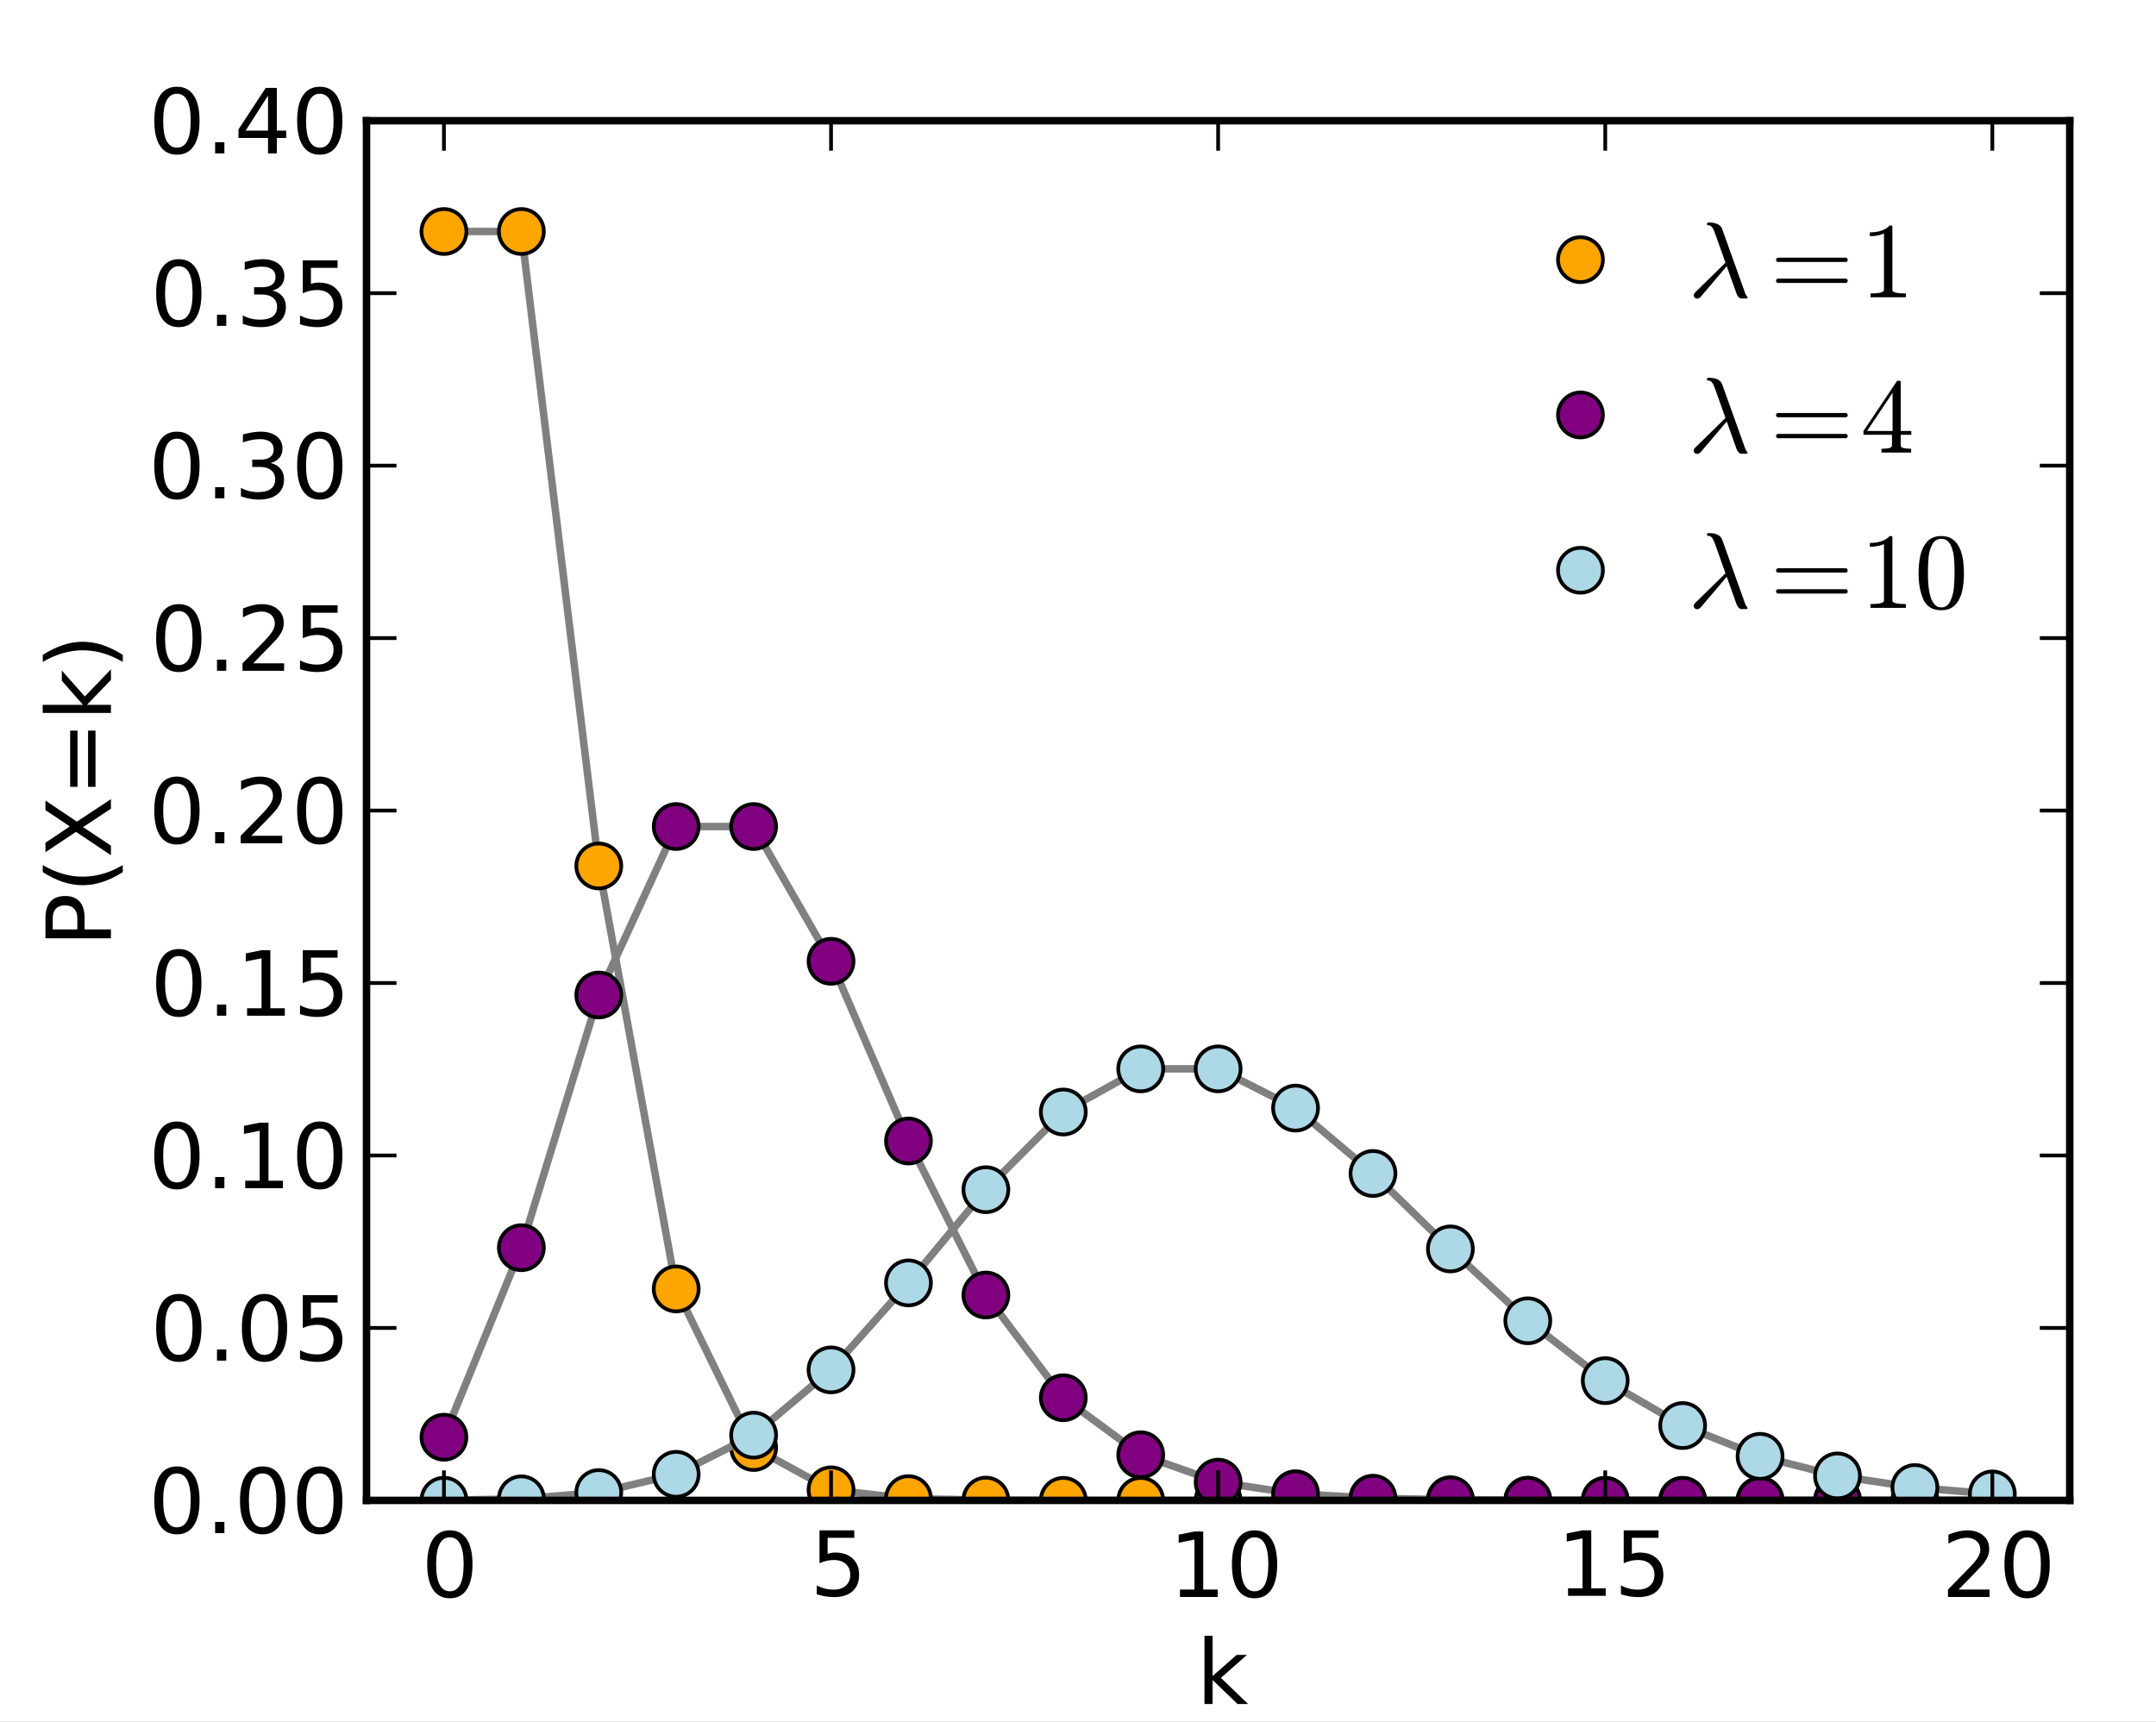 <!-- Created with Inkscape (http://www.inkscape.org/) -->
<svg xmlns:dc="http://purl.org/dc/elements/1.1/" xmlns:cc="http://creativecommons.org/ns#" xmlns:rdf="http://www.w3.org/1999/02/22-rdf-syntax-ns#" xmlns:svg="http://www.w3.org/2000/svg" xmlns="http://www.w3.org/2000/svg" xmlns:xlink="http://www.w3.org/1999/xlink" xmlns:inkscape="http://www.inkscape.org/namespaces/inkscape" version="1.1" width="288pt" height="230pt" viewBox="0 0 288 230" id="svg1">
  <rect x="0" y="0" width="288" height="230" fill="#333333" stroke="none"/>
  <defs id="defs588"></defs>
  <g id="figure1">
    <g id="patch1">
      <path d="m 0,230.4 288,0 L 288,0 0,0 0,230.4" id="path5" style="fill:#ffffff;stroke:#ffffff;stroke-width:1;stroke-linecap:square;stroke-linejoin:round"></path>
    </g>
    <g id="axes1">
      <g id="patch2">
        <path d="m 48.96,200.448 227.52,0 0,-184.32 -227.52,0 0,184.32" id="path9" style="fill:#ffffff"></path>
      </g>
      <g id="line2d1">
        <defs id="defs12">
          <clipPath id="p7d45bcb963c11562de4cbcc4e1a60e5c">
            <rect width="227.52" height="184.32" x="48.96" y="16.128" id="rect15"></rect>
          </clipPath>
        </defs>
        <path d="m 59.302,30.929 10.342,0 10.342,84.759 10.342,56.506 10.342,21.19 10.342,5.651 10.342,1.177 10.342,0.202 10.342,0.029 10.342,0.004 10.342,4.2e-4 10.342,5e-5 10.342,0 10.342,0 10.342,0 10.342,0 10.342,0 10.342,0 10.342,0 10.342,0 10.342,0" clip-path="url(#p7d45bcb963c11562de4cbcc4e1a60e5c)" id="path17" style="fill:none;stroke:#808080;stroke-width:1;stroke-linecap:square;stroke-linejoin:round"></path>
      </g>
      <g id="line2d2">
        <defs id="defs20">
          <path d="M 0,3 C 0.796,3 1.559,2.684 2.121,2.121 2.684,1.559 3,0.796 3,0 3,-0.796 2.684,-1.559 2.121,-2.121 1.559,-2.684 0.796,-3 0,-3 -0.796,-3 -1.559,-2.684 -2.121,-2.121 -2.684,-1.559 -3,-0.796 -3,0 -3,0.796 -2.684,1.559 -2.121,2.121 -1.559,2.684 -0.796,3 0,3 z" id="m87f81da4bcf58d853202912065521dc1"></path>
        </defs>
        <g clip-path="url(#p7d45bcb963c11562de4cbcc4e1a60e5c)" id="g23">
          <use id="use25" style="fill:#ffa500;stroke:#000000;stroke-width:0.5;stroke-linecap:butt;stroke-linejoin:round" x="59.302" y="30.929" width="1" height="1" xlink:href="#m87f81da4bcf58d853202912065521dc1"></use>
          <use id="use27" style="fill:#ffa500;stroke:#000000;stroke-width:0.5;stroke-linecap:butt;stroke-linejoin:round" x="69.644" y="30.929" width="1" height="1" xlink:href="#m87f81da4bcf58d853202912065521dc1"></use>
          <use id="use29" style="fill:#ffa500;stroke:#000000;stroke-width:0.5;stroke-linecap:butt;stroke-linejoin:round" x="79.985" y="115.689" width="1" height="1" xlink:href="#m87f81da4bcf58d853202912065521dc1"></use>
          <use id="use31" style="fill:#ffa500;stroke:#000000;stroke-width:0.5;stroke-linecap:butt;stroke-linejoin:round" x="90.327" y="172.195" width="1" height="1" xlink:href="#m87f81da4bcf58d853202912065521dc1"></use>
          <use id="use33" style="fill:#ffa500;stroke:#000000;stroke-width:0.5;stroke-linecap:butt;stroke-linejoin:round" x="100.669" y="193.385" width="1" height="1" xlink:href="#m87f81da4bcf58d853202912065521dc1"></use>
          <use id="use35" style="fill:#ffa500;stroke:#000000;stroke-width:0.5;stroke-linecap:butt;stroke-linejoin:round" x="111.011" y="199.035" width="1" height="1" xlink:href="#m87f81da4bcf58d853202912065521dc1"></use>
          <use id="use37" style="fill:#ffa500;stroke:#000000;stroke-width:0.5;stroke-linecap:butt;stroke-linejoin:round" x="121.353" y="200.213" width="1" height="1" xlink:href="#m87f81da4bcf58d853202912065521dc1"></use>
          <use id="use39" style="fill:#ffa500;stroke:#000000;stroke-width:0.5;stroke-linecap:butt;stroke-linejoin:round" x="131.695" y="200.414" width="1" height="1" xlink:href="#m87f81da4bcf58d853202912065521dc1"></use>
          <use id="use41" style="fill:#ffa500;stroke:#000000;stroke-width:0.5;stroke-linecap:butt;stroke-linejoin:round" x="142.036" y="200.444" width="1" height="1" xlink:href="#m87f81da4bcf58d853202912065521dc1"></use>
          <use id="use43" style="fill:#ffa500;stroke:#000000;stroke-width:0.5;stroke-linecap:butt;stroke-linejoin:round" x="152.378" y="200.448" width="1" height="1" xlink:href="#m87f81da4bcf58d853202912065521dc1"></use>
          <use id="use45" style="fill:#ffa500;stroke:#000000;stroke-width:0.5;stroke-linecap:butt;stroke-linejoin:round" x="162.72" y="200.448" width="1" height="1" xlink:href="#m87f81da4bcf58d853202912065521dc1"></use>
          <use id="use47" style="fill:#ffa500;stroke:#000000;stroke-width:0.5;stroke-linecap:butt;stroke-linejoin:round" x="173.062" y="200.448" width="1" height="1" xlink:href="#m87f81da4bcf58d853202912065521dc1"></use>
          <use id="use49" style="fill:#ffa500;stroke:#000000;stroke-width:0.5;stroke-linecap:butt;stroke-linejoin:round" x="183.404" y="200.448" width="1" height="1" xlink:href="#m87f81da4bcf58d853202912065521dc1"></use>
          <use id="use51" style="fill:#ffa500;stroke:#000000;stroke-width:0.5;stroke-linecap:butt;stroke-linejoin:round" x="193.745" y="200.448" width="1" height="1" xlink:href="#m87f81da4bcf58d853202912065521dc1"></use>
          <use id="use53" style="fill:#ffa500;stroke:#000000;stroke-width:0.5;stroke-linecap:butt;stroke-linejoin:round" x="204.087" y="200.448" width="1" height="1" xlink:href="#m87f81da4bcf58d853202912065521dc1"></use>
          <use id="use55" style="fill:#ffa500;stroke:#000000;stroke-width:0.5;stroke-linecap:butt;stroke-linejoin:round" x="214.429" y="200.448" width="1" height="1" xlink:href="#m87f81da4bcf58d853202912065521dc1"></use>
          <use id="use57" style="fill:#ffa500;stroke:#000000;stroke-width:0.5;stroke-linecap:butt;stroke-linejoin:round" x="224.771" y="200.448" width="1" height="1" xlink:href="#m87f81da4bcf58d853202912065521dc1"></use>
          <use id="use59" style="fill:#ffa500;stroke:#000000;stroke-width:0.5;stroke-linecap:butt;stroke-linejoin:round" x="235.113" y="200.448" width="1" height="1" xlink:href="#m87f81da4bcf58d853202912065521dc1"></use>
          <use id="use61" style="fill:#ffa500;stroke:#000000;stroke-width:0.5;stroke-linecap:butt;stroke-linejoin:round" x="245.455" y="200.448" width="1" height="1" xlink:href="#m87f81da4bcf58d853202912065521dc1"></use>
          <use id="use63" style="fill:#ffa500;stroke:#000000;stroke-width:0.5;stroke-linecap:butt;stroke-linejoin:round" x="255.796" y="200.448" width="1" height="1" xlink:href="#m87f81da4bcf58d853202912065521dc1"></use>
          <use id="use65" style="fill:#ffa500;stroke:#000000;stroke-width:0.5;stroke-linecap:butt;stroke-linejoin:round" x="266.138" y="200.448" width="1" height="1" xlink:href="#m87f81da4bcf58d853202912065521dc1"></use>
        </g>
      </g>
      <g id="line2d3">
        <path d="m 59.302,192.008 10.342,-25.32 10.342,-33.759 10.342,-22.506 10.342,0 10.342,18.005 10.342,24.007 10.342,20.577 10.342,13.718 10.342,7.621 10.342,3.658 10.342,1.552 10.342,0.591 10.342,0.205 10.342,0.065 10.342,0.019 10.342,0.005 10.342,0.001 10.342,3.2e-4 10.342,7e-5 10.342,2e-5" clip-path="url(#p7d45bcb963c11562de4cbcc4e1a60e5c)" id="path68" style="fill:none;stroke:#808080;stroke-width:1;stroke-linecap:square;stroke-linejoin:round"></path>
      </g>
      <g id="line2d4">
        <g clip-path="url(#p7d45bcb963c11562de4cbcc4e1a60e5c)" id="g71">
          <use id="use73" style="fill:#800080;stroke:#000000;stroke-width:0.5;stroke-linecap:butt;stroke-linejoin:round" x="59.302" y="192.008" width="1" height="1" xlink:href="#m87f81da4bcf58d853202912065521dc1"></use>
          <use id="use75" style="fill:#800080;stroke:#000000;stroke-width:0.5;stroke-linecap:butt;stroke-linejoin:round" x="69.644" y="166.689" width="1" height="1" xlink:href="#m87f81da4bcf58d853202912065521dc1"></use>
          <use id="use77" style="fill:#800080;stroke:#000000;stroke-width:0.5;stroke-linecap:butt;stroke-linejoin:round" x="79.985" y="132.929" width="1" height="1" xlink:href="#m87f81da4bcf58d853202912065521dc1"></use>
          <use id="use79" style="fill:#800080;stroke:#000000;stroke-width:0.5;stroke-linecap:butt;stroke-linejoin:round" x="90.327" y="110.423" width="1" height="1" xlink:href="#m87f81da4bcf58d853202912065521dc1"></use>
          <use id="use81" style="fill:#800080;stroke:#000000;stroke-width:0.5;stroke-linecap:butt;stroke-linejoin:round" x="100.669" y="110.423" width="1" height="1" xlink:href="#m87f81da4bcf58d853202912065521dc1"></use>
          <use id="use83" style="fill:#800080;stroke:#000000;stroke-width:0.5;stroke-linecap:butt;stroke-linejoin:round" x="111.011" y="128.428" width="1" height="1" xlink:href="#m87f81da4bcf58d853202912065521dc1"></use>
          <use id="use85" style="fill:#800080;stroke:#000000;stroke-width:0.5;stroke-linecap:butt;stroke-linejoin:round" x="121.353" y="152.435" width="1" height="1" xlink:href="#m87f81da4bcf58d853202912065521dc1"></use>
          <use id="use87" style="fill:#800080;stroke:#000000;stroke-width:0.5;stroke-linecap:butt;stroke-linejoin:round" x="131.695" y="173.012" width="1" height="1" xlink:href="#m87f81da4bcf58d853202912065521dc1"></use>
          <use id="use89" style="fill:#800080;stroke:#000000;stroke-width:0.5;stroke-linecap:butt;stroke-linejoin:round" x="142.036" y="186.73" width="1" height="1" xlink:href="#m87f81da4bcf58d853202912065521dc1"></use>
          <use id="use91" style="fill:#800080;stroke:#000000;stroke-width:0.5;stroke-linecap:butt;stroke-linejoin:round" x="152.378" y="194.351" width="1" height="1" xlink:href="#m87f81da4bcf58d853202912065521dc1"></use>
          <use id="use93" style="fill:#800080;stroke:#000000;stroke-width:0.5;stroke-linecap:butt;stroke-linejoin:round" x="162.72" y="198.009" width="1" height="1" xlink:href="#m87f81da4bcf58d853202912065521dc1"></use>
          <use id="use95" style="fill:#800080;stroke:#000000;stroke-width:0.5;stroke-linecap:butt;stroke-linejoin:round" x="173.062" y="199.561" width="1" height="1" xlink:href="#m87f81da4bcf58d853202912065521dc1"></use>
          <use id="use97" style="fill:#800080;stroke:#000000;stroke-width:0.5;stroke-linecap:butt;stroke-linejoin:round" x="183.404" y="200.152" width="1" height="1" xlink:href="#m87f81da4bcf58d853202912065521dc1"></use>
          <use id="use99" style="fill:#800080;stroke:#000000;stroke-width:0.5;stroke-linecap:butt;stroke-linejoin:round" x="193.745" y="200.357" width="1" height="1" xlink:href="#m87f81da4bcf58d853202912065521dc1"></use>
          <use id="use101" style="fill:#800080;stroke:#000000;stroke-width:0.5;stroke-linecap:butt;stroke-linejoin:round" x="204.087" y="200.422" width="1" height="1" xlink:href="#m87f81da4bcf58d853202912065521dc1"></use>
          <use id="use103" style="fill:#800080;stroke:#000000;stroke-width:0.5;stroke-linecap:butt;stroke-linejoin:round" x="214.429" y="200.441" width="1" height="1" xlink:href="#m87f81da4bcf58d853202912065521dc1"></use>
          <use id="use105" style="fill:#800080;stroke:#000000;stroke-width:0.5;stroke-linecap:butt;stroke-linejoin:round" x="224.771" y="200.446" width="1" height="1" xlink:href="#m87f81da4bcf58d853202912065521dc1"></use>
          <use id="use107" style="fill:#800080;stroke:#000000;stroke-width:0.5;stroke-linecap:butt;stroke-linejoin:round" x="235.113" y="200.448" width="1" height="1" xlink:href="#m87f81da4bcf58d853202912065521dc1"></use>
          <use id="use109" style="fill:#800080;stroke:#000000;stroke-width:0.5;stroke-linecap:butt;stroke-linejoin:round" x="245.455" y="200.448" width="1" height="1" xlink:href="#m87f81da4bcf58d853202912065521dc1"></use>
          <use id="use111" style="fill:#800080;stroke:#000000;stroke-width:0.5;stroke-linecap:butt;stroke-linejoin:round" x="255.796" y="200.448" width="1" height="1" xlink:href="#m87f81da4bcf58d853202912065521dc1"></use>
          <use id="use113" style="fill:#800080;stroke:#000000;stroke-width:0.5;stroke-linecap:butt;stroke-linejoin:round" x="266.138" y="200.448" width="1" height="1" xlink:href="#m87f81da4bcf58d853202912065521dc1"></use>
        </g>
      </g>
      <g id="line2d5">
        <path d="m 59.302,200.427 10.342,-0.188 10.342,-0.837 10.342,-2.441 10.342,-5.23 10.342,-8.717 10.342,-11.622 10.342,-12.453 10.342,-10.377 10.342,-5.765 10.342,0 10.342,5.241 10.342,8.735 10.342,10.079 10.342,9.599 10.342,7.999 10.342,5.999 10.342,4.117 10.342,2.614 10.342,1.548 10.342,0.86" clip-path="url(#p7d45bcb963c11562de4cbcc4e1a60e5c)" id="path116" style="fill:none;stroke:#808080;stroke-width:1;stroke-linecap:square;stroke-linejoin:round"></path>
      </g>
      <g id="line2d6">
        <g clip-path="url(#p7d45bcb963c11562de4cbcc4e1a60e5c)" id="g119">
          <use id="use121" style="fill:#add8e6;stroke:#000000;stroke-width:0.5;stroke-linecap:butt;stroke-linejoin:round" x="59.302" y="200.427" width="1" height="1" xlink:href="#m87f81da4bcf58d853202912065521dc1"></use>
          <use id="use123" style="fill:#add8e6;stroke:#000000;stroke-width:0.5;stroke-linecap:butt;stroke-linejoin:round" x="69.644" y="200.239" width="1" height="1" xlink:href="#m87f81da4bcf58d853202912065521dc1"></use>
          <use id="use125" style="fill:#add8e6;stroke:#000000;stroke-width:0.5;stroke-linecap:butt;stroke-linejoin:round" x="79.985" y="199.402" width="1" height="1" xlink:href="#m87f81da4bcf58d853202912065521dc1"></use>
          <use id="use127" style="fill:#add8e6;stroke:#000000;stroke-width:0.5;stroke-linecap:butt;stroke-linejoin:round" x="90.327" y="196.961" width="1" height="1" xlink:href="#m87f81da4bcf58d853202912065521dc1"></use>
          <use id="use129" style="fill:#add8e6;stroke:#000000;stroke-width:0.5;stroke-linecap:butt;stroke-linejoin:round" x="100.669" y="191.731" width="1" height="1" xlink:href="#m87f81da4bcf58d853202912065521dc1"></use>
          <use id="use131" style="fill:#add8e6;stroke:#000000;stroke-width:0.5;stroke-linecap:butt;stroke-linejoin:round" x="111.011" y="183.014" width="1" height="1" xlink:href="#m87f81da4bcf58d853202912065521dc1"></use>
          <use id="use133" style="fill:#add8e6;stroke:#000000;stroke-width:0.5;stroke-linecap:butt;stroke-linejoin:round" x="121.353" y="171.392" width="1" height="1" xlink:href="#m87f81da4bcf58d853202912065521dc1"></use>
          <use id="use135" style="fill:#add8e6;stroke:#000000;stroke-width:0.5;stroke-linecap:butt;stroke-linejoin:round" x="131.695" y="158.94" width="1" height="1" xlink:href="#m87f81da4bcf58d853202912065521dc1"></use>
          <use id="use137" style="fill:#add8e6;stroke:#000000;stroke-width:0.5;stroke-linecap:butt;stroke-linejoin:round" x="142.036" y="148.562" width="1" height="1" xlink:href="#m87f81da4bcf58d853202912065521dc1"></use>
          <use id="use139" style="fill:#add8e6;stroke:#000000;stroke-width:0.5;stroke-linecap:butt;stroke-linejoin:round" x="152.378" y="142.797" width="1" height="1" xlink:href="#m87f81da4bcf58d853202912065521dc1"></use>
          <use id="use141" style="fill:#add8e6;stroke:#000000;stroke-width:0.5;stroke-linecap:butt;stroke-linejoin:round" x="162.72" y="142.797" width="1" height="1" xlink:href="#m87f81da4bcf58d853202912065521dc1"></use>
          <use id="use143" style="fill:#add8e6;stroke:#000000;stroke-width:0.5;stroke-linecap:butt;stroke-linejoin:round" x="173.062" y="148.038" width="1" height="1" xlink:href="#m87f81da4bcf58d853202912065521dc1"></use>
          <use id="use145" style="fill:#add8e6;stroke:#000000;stroke-width:0.5;stroke-linecap:butt;stroke-linejoin:round" x="183.404" y="156.773" width="1" height="1" xlink:href="#m87f81da4bcf58d853202912065521dc1"></use>
          <use id="use147" style="fill:#add8e6;stroke:#000000;stroke-width:0.5;stroke-linecap:butt;stroke-linejoin:round" x="193.745" y="166.852" width="1" height="1" xlink:href="#m87f81da4bcf58d853202912065521dc1"></use>
          <use id="use149" style="fill:#add8e6;stroke:#000000;stroke-width:0.5;stroke-linecap:butt;stroke-linejoin:round" x="204.087" y="176.451" width="1" height="1" xlink:href="#m87f81da4bcf58d853202912065521dc1"></use>
          <use id="use151" style="fill:#add8e6;stroke:#000000;stroke-width:0.5;stroke-linecap:butt;stroke-linejoin:round" x="214.429" y="184.45" width="1" height="1" xlink:href="#m87f81da4bcf58d853202912065521dc1"></use>
          <use id="use153" style="fill:#add8e6;stroke:#000000;stroke-width:0.5;stroke-linecap:butt;stroke-linejoin:round" x="224.771" y="190.449" width="1" height="1" xlink:href="#m87f81da4bcf58d853202912065521dc1"></use>
          <use id="use155" style="fill:#add8e6;stroke:#000000;stroke-width:0.5;stroke-linecap:butt;stroke-linejoin:round" x="235.113" y="194.566" width="1" height="1" xlink:href="#m87f81da4bcf58d853202912065521dc1"></use>
          <use id="use157" style="fill:#add8e6;stroke:#000000;stroke-width:0.5;stroke-linecap:butt;stroke-linejoin:round" x="245.455" y="197.18" width="1" height="1" xlink:href="#m87f81da4bcf58d853202912065521dc1"></use>
          <use id="use159" style="fill:#add8e6;stroke:#000000;stroke-width:0.5;stroke-linecap:butt;stroke-linejoin:round" x="255.796" y="198.728" width="1" height="1" xlink:href="#m87f81da4bcf58d853202912065521dc1"></use>
          <use id="use161" style="fill:#add8e6;stroke:#000000;stroke-width:0.5;stroke-linecap:butt;stroke-linejoin:round" x="266.138" y="199.588" width="1" height="1" xlink:href="#m87f81da4bcf58d853202912065521dc1"></use>
        </g>
      </g>
      <g id="matplotlib.axis1">
        <g id="xtick1">
          <g id="line2d7">
            <defs id="defs166">
              <path d="M 0,0 0,-4" id="m30e32995789d870ad79a2e54c91cf9c6"></path>
            </defs>
            <g id="g169">
              <use id="use171" style="fill:none;stroke:#000000;stroke-width:0.5;stroke-linecap:butt;stroke-linejoin:round" x="59.302" y="200.448" width="1" height="1" xlink:href="#m30e32995789d870ad79a2e54c91cf9c6"></use>
            </g>
          </g>
          <g id="line2d8">
            <defs id="defs174">
              <path d="M 0,0 0,4" id="m9281cae24120827b11d5ea8a7ad3e96b"></path>
            </defs>
            <g id="g177">
              <use id="use179" style="fill:none;stroke:#000000;stroke-width:0.5;stroke-linecap:butt;stroke-linejoin:round" x="59.302" y="16.128" width="1" height="1" xlink:href="#m9281cae24120827b11d5ea8a7ad3e96b"></use>
            </g>
          </g>
          <g id="text1">
            <defs id="defs182">
              <path d="m 31.781,-66.406 q -7.609,0 -11.453,7.5 Q 16.5,-51.422 16.5,-36.375 q 0,14.984 3.828,22.484 3.844,7.5 11.453,7.5 7.672,0 11.5,-7.5 3.844,-7.5 3.844,-22.484 0,-15.047 -3.844,-22.531 -3.828,-7.5 -11.5,-7.5 m 0,-7.812 q 12.266,0 18.734,9.703 6.469,9.688 6.469,28.141 0,18.406 -6.469,28.109 -6.469,9.688 -18.734,9.688 -12.25,0 -18.719,-9.688 Q 6.594,-17.969 6.594,-36.375 q 0,-18.453 6.469,-28.141 6.469,-9.703 18.719,-9.703" id="c_7a2040fe3b94fcd41d0a72c84e93b115"></path>
            </defs>
            <g transform="matrix(0.12,0,0,0.12,56.278,213.354)" id="g185" style="fill:#000000">
              <use id="use187" x="0" y="0" width="1" height="1" xlink:href="#c_7a2040fe3b94fcd41d0a72c84e93b115"></use>
            </g>
          </g>
        </g>
        <g id="xtick2">
          <g id="line2d9">
            <g id="g191">
              <use id="use193" style="fill:none;stroke:#000000;stroke-width:0.5;stroke-linecap:butt;stroke-linejoin:round" x="111.011" y="200.448" width="1" height="1" xlink:href="#m30e32995789d870ad79a2e54c91cf9c6"></use>
            </g>
          </g>
          <g id="line2d10">
            <g id="g196">
              <use id="use198" style="fill:none;stroke:#000000;stroke-width:0.5;stroke-linecap:butt;stroke-linejoin:round" x="111.011" y="16.128" width="1" height="1" xlink:href="#m9281cae24120827b11d5ea8a7ad3e96b"></use>
            </g>
          </g>
          <g id="text2">
            <defs id="defs201">
              <path d="m 10.797,-72.906 38.719,0 0,8.312 -29.688,0 0,17.859 q 2.141,-0.734 4.281,-1.094 2.156,-0.359 4.312,-0.359 12.203,0 19.328,6.688 7.141,6.688 7.141,18.109 0,11.766 -7.328,18.297 -7.328,6.516 -20.656,6.516 -4.594,0 -9.359,-0.781 -4.75,-0.781 -9.828,-2.344 l 0,-9.922 q 4.391,2.391 9.078,3.562 4.688,1.172 9.906,1.172 8.453,0 13.375,-4.438 4.938,-4.438 4.938,-12.062 0,-7.609 -4.938,-12.047 -4.922,-4.453 -13.375,-4.453 -3.953,0 -7.891,0.875 -3.922,0.875 -8.016,2.734 z" id="c_1260a2df50f305f3db244e29828f968e"></path>
            </defs>
            <g transform="matrix(0.12,0,0,0.12,108.175,213.198)" id="g204" style="fill:#000000">
              <use id="use206" x="0" y="0" width="1" height="1" xlink:href="#c_1260a2df50f305f3db244e29828f968e"></use>
            </g>
          </g>
        </g>
        <g id="xtick3">
          <g id="line2d11">
            <g id="g210">
              <use id="use212" style="fill:none;stroke:#000000;stroke-width:0.5;stroke-linecap:butt;stroke-linejoin:round" x="162.72" y="200.448" width="1" height="1" xlink:href="#m30e32995789d870ad79a2e54c91cf9c6"></use>
            </g>
          </g>
          <g id="line2d12">
            <g id="g215">
              <use id="use217" style="fill:none;stroke:#000000;stroke-width:0.5;stroke-linecap:butt;stroke-linejoin:round" x="162.72" y="16.128" width="1" height="1" xlink:href="#m9281cae24120827b11d5ea8a7ad3e96b"></use>
            </g>
          </g>
          <g id="text3">
            <defs id="defs220">
              <path d="m 12.406,-8.297 16.109,0 0,-55.625 -17.531,3.516 0,-8.984 17.438,-3.516 9.859,0 0,64.609 16.109,0 0,8.297 -41.984,0 z" id="c_42baa63129a918535c52adb20d687ea7"></path>
            </defs>
            <g transform="matrix(0.12,0,0,0.12,156.134,213.354)" id="g223" style="fill:#000000">
              <use id="use225" x="0" y="0" width="1" height="1" xlink:href="#c_42baa63129a918535c52adb20d687ea7"></use>
              <use id="use227" x="63.623" y="0" width="1" height="1" xlink:href="#c_7a2040fe3b94fcd41d0a72c84e93b115"></use>
            </g>
          </g>
        </g>
        <g id="xtick4">
          <g id="line2d13">
            <g id="g231">
              <use id="use233" style="fill:none;stroke:#000000;stroke-width:0.5;stroke-linecap:butt;stroke-linejoin:round" x="214.429" y="200.448" width="1" height="1" xlink:href="#m30e32995789d870ad79a2e54c91cf9c6"></use>
            </g>
          </g>
          <g id="line2d14">
            <g id="g236">
              <use id="use238" style="fill:none;stroke:#000000;stroke-width:0.5;stroke-linecap:butt;stroke-linejoin:round" x="214.429" y="16.128" width="1" height="1" xlink:href="#m9281cae24120827b11d5ea8a7ad3e96b"></use>
            </g>
          </g>
          <g id="text4">
            <g transform="matrix(0.12,0,0,0.12,207.968,213.198)" id="g241" style="fill:#000000">
              <use id="use243" x="0" y="0" width="1" height="1" xlink:href="#c_42baa63129a918535c52adb20d687ea7"></use>
              <use id="use245" x="63.623" y="0" width="1" height="1" xlink:href="#c_1260a2df50f305f3db244e29828f968e"></use>
            </g>
          </g>
        </g>
        <g id="xtick5">
          <g id="line2d15">
            <g id="g249">
              <use id="use251" style="fill:none;stroke:#000000;stroke-width:0.5;stroke-linecap:butt;stroke-linejoin:round" x="266.138" y="200.448" width="1" height="1" xlink:href="#m30e32995789d870ad79a2e54c91cf9c6"></use>
            </g>
          </g>
          <g id="line2d16">
            <g id="g254">
              <use id="use256" style="fill:none;stroke:#000000;stroke-width:0.5;stroke-linecap:butt;stroke-linejoin:round" x="266.138" y="16.128" width="1" height="1" xlink:href="#m9281cae24120827b11d5ea8a7ad3e96b"></use>
            </g>
          </g>
          <g id="text5">
            <defs id="defs259">
              <path d="m 19.188,-8.297 34.422,0 0,8.297 -46.281,0 0,-8.297 q 5.609,-5.812 15.297,-15.594 9.703,-9.797 12.188,-12.641 4.734,-5.312 6.609,-9 1.891,-3.688 1.891,-7.25 0,-5.812 -4.078,-9.469 -4.078,-3.672 -10.625,-3.672 -4.641,0 -9.797,1.609 -5.141,1.609 -11,4.891 l 0,-9.969 Q 13.766,-71.781 18.938,-73 q 5.188,-1.219 9.484,-1.219 11.328,0 18.062,5.672 6.734,5.656 6.734,15.125 0,4.5 -1.688,8.531 -1.672,4.016 -6.125,9.484 -1.219,1.422 -7.766,8.188 -6.531,6.766 -18.453,18.922" id="c_ed3f3ed3ebfbd18bcb9c012009a68ad1"></path>
            </defs>
            <g transform="matrix(0.12,0,0,0.12,259.333,213.354)" id="g262" style="fill:#000000">
              <use id="use264" x="0" y="0" width="1" height="1" xlink:href="#c_ed3f3ed3ebfbd18bcb9c012009a68ad1"></use>
              <use id="use266" x="63.623" y="0" width="1" height="1" xlink:href="#c_7a2040fe3b94fcd41d0a72c84e93b115"></use>
            </g>
          </g>
        </g>
        <g id="text6">
          <defs id="defs269">
            <path d="m 9.078,-75.984 9.031,0 0,44.875 26.812,-23.578 11.469,0 -29,25.578 L 57.625,0 45.906,0 18.109,-26.703 18.109,0 9.078,0 z" id="c_dcb78ab3124be785176d70a27dde1356"></path>
          </defs>
          <g transform="matrix(0.12,0,0,0.12,159.806,227.651)" id="g272" style="fill:#000000">
            <use id="use274" x="0" y="0" width="1" height="1" xlink:href="#c_dcb78ab3124be785176d70a27dde1356"></use>
          </g>
        </g>
      </g>
      <g id="matplotlib.axis2">
        <g id="ytick1">
          <g id="line2d17">
            <defs id="defs279">
              <path d="M 0,0 4,0" id="m3400efa6b1638b3fea9e19e898273957"></path>
            </defs>
            <g id="g282">
              <use id="use284" style="fill:none;stroke:#000000;stroke-width:0.5;stroke-linecap:butt;stroke-linejoin:round" x="48.96" y="200.448" width="1" height="1" xlink:href="#m3400efa6b1638b3fea9e19e898273957"></use>
            </g>
          </g>
          <g id="line2d18">
            <defs id="defs287">
              <path d="M 0,0 -4,0" id="m20b58b2501143cb5e0a5e8f1ef6f1643"></path>
            </defs>
            <g id="g290">
              <use id="use292" style="fill:none;stroke:#000000;stroke-width:0.5;stroke-linecap:butt;stroke-linejoin:round" x="276.48" y="200.448" width="1" height="1" xlink:href="#m20b58b2501143cb5e0a5e8f1ef6f1643"></use>
            </g>
          </g>
          <g id="text7">
            <defs id="defs295">
              <path d="m 10.688,-12.406 10.312,0 L 21,0 10.688,0 z" id="c_ed3e21196fb739f392806f09ca0594ef"></path>
            </defs>
            <g transform="matrix(0.12,0,0,0.12,19.819,204.815)" id="g298" style="fill:#000000">
              <use id="use300" x="0" y="0" width="1" height="1" xlink:href="#c_7a2040fe3b94fcd41d0a72c84e93b115"></use>
              <use id="use302" x="63.623" y="0" width="1" height="1" xlink:href="#c_ed3e21196fb739f392806f09ca0594ef"></use>
              <use id="use304" x="95.41" y="0" width="1" height="1" xlink:href="#c_7a2040fe3b94fcd41d0a72c84e93b115"></use>
              <use id="use306" x="159.033" y="0" width="1" height="1" xlink:href="#c_7a2040fe3b94fcd41d0a72c84e93b115"></use>
            </g>
          </g>
        </g>
        <g id="ytick2">
          <g id="line2d19">
            <g id="g310">
              <use id="use312" style="fill:none;stroke:#000000;stroke-width:0.5;stroke-linecap:butt;stroke-linejoin:round" x="48.96" y="177.408" width="1" height="1" xlink:href="#m3400efa6b1638b3fea9e19e898273957"></use>
            </g>
          </g>
          <g id="line2d20">
            <g id="g315">
              <use id="use317" style="fill:none;stroke:#000000;stroke-width:0.5;stroke-linecap:butt;stroke-linejoin:round" x="276.48" y="177.408" width="1" height="1" xlink:href="#m20b58b2501143cb5e0a5e8f1ef6f1643"></use>
            </g>
          </g>
          <g id="text8">
            <g transform="matrix(0.12,0,0,0.12,20.069,181.775)" id="g320" style="fill:#000000">
              <use id="use322" x="0" y="0" width="1" height="1" xlink:href="#c_7a2040fe3b94fcd41d0a72c84e93b115"></use>
              <use id="use324" x="63.623" y="0" width="1" height="1" xlink:href="#c_ed3e21196fb739f392806f09ca0594ef"></use>
              <use id="use326" x="95.41" y="0" width="1" height="1" xlink:href="#c_7a2040fe3b94fcd41d0a72c84e93b115"></use>
              <use id="use328" x="159.033" y="0" width="1" height="1" xlink:href="#c_1260a2df50f305f3db244e29828f968e"></use>
            </g>
          </g>
        </g>
        <g id="ytick3">
          <g id="line2d21">
            <g id="g332">
              <use id="use334" style="fill:none;stroke:#000000;stroke-width:0.5;stroke-linecap:butt;stroke-linejoin:round" x="48.96" y="154.368" width="1" height="1" xlink:href="#m3400efa6b1638b3fea9e19e898273957"></use>
            </g>
          </g>
          <g id="line2d22">
            <g id="g337">
              <use id="use339" style="fill:none;stroke:#000000;stroke-width:0.5;stroke-linecap:butt;stroke-linejoin:round" x="276.48" y="154.368" width="1" height="1" xlink:href="#m20b58b2501143cb5e0a5e8f1ef6f1643"></use>
            </g>
          </g>
          <g id="text9">
            <g transform="matrix(0.12,0,0,0.12,19.819,158.735)" id="g342" style="fill:#000000">
              <use id="use344" x="0" y="0" width="1" height="1" xlink:href="#c_7a2040fe3b94fcd41d0a72c84e93b115"></use>
              <use id="use346" x="63.623" y="0" width="1" height="1" xlink:href="#c_ed3e21196fb739f392806f09ca0594ef"></use>
              <use id="use348" x="95.41" y="0" width="1" height="1" xlink:href="#c_42baa63129a918535c52adb20d687ea7"></use>
              <use id="use350" x="159.033" y="0" width="1" height="1" xlink:href="#c_7a2040fe3b94fcd41d0a72c84e93b115"></use>
            </g>
          </g>
        </g>
        <g id="ytick4">
          <g id="line2d23">
            <g id="g354">
              <use id="use356" style="fill:none;stroke:#000000;stroke-width:0.5;stroke-linecap:butt;stroke-linejoin:round" x="48.96" y="131.328" width="1" height="1" xlink:href="#m3400efa6b1638b3fea9e19e898273957"></use>
            </g>
          </g>
          <g id="line2d24">
            <g id="g359">
              <use id="use361" style="fill:none;stroke:#000000;stroke-width:0.5;stroke-linecap:butt;stroke-linejoin:round" x="276.48" y="131.328" width="1" height="1" xlink:href="#m20b58b2501143cb5e0a5e8f1ef6f1643"></use>
            </g>
          </g>
          <g id="text10">
            <g transform="matrix(0.12,0,0,0.12,20.069,135.695)" id="g364" style="fill:#000000">
              <use id="use366" x="0" y="0" width="1" height="1" xlink:href="#c_7a2040fe3b94fcd41d0a72c84e93b115"></use>
              <use id="use368" x="63.623" y="0" width="1" height="1" xlink:href="#c_ed3e21196fb739f392806f09ca0594ef"></use>
              <use id="use370" x="95.41" y="0" width="1" height="1" xlink:href="#c_42baa63129a918535c52adb20d687ea7"></use>
              <use id="use372" x="159.033" y="0" width="1" height="1" xlink:href="#c_1260a2df50f305f3db244e29828f968e"></use>
            </g>
          </g>
        </g>
        <g id="ytick5">
          <g id="line2d25">
            <g id="g376">
              <use id="use378" style="fill:none;stroke:#000000;stroke-width:0.5;stroke-linecap:butt;stroke-linejoin:round" x="48.96" y="108.288" width="1" height="1" xlink:href="#m3400efa6b1638b3fea9e19e898273957"></use>
            </g>
          </g>
          <g id="line2d26">
            <g id="g381">
              <use id="use383" style="fill:none;stroke:#000000;stroke-width:0.5;stroke-linecap:butt;stroke-linejoin:round" x="276.48" y="108.288" width="1" height="1" xlink:href="#m20b58b2501143cb5e0a5e8f1ef6f1643"></use>
            </g>
          </g>
          <g id="text11">
            <g transform="matrix(0.12,0,0,0.12,19.819,112.655)" id="g386" style="fill:#000000">
              <use id="use388" x="0" y="0" width="1" height="1" xlink:href="#c_7a2040fe3b94fcd41d0a72c84e93b115"></use>
              <use id="use390" x="63.623" y="0" width="1" height="1" xlink:href="#c_ed3e21196fb739f392806f09ca0594ef"></use>
              <use id="use392" x="95.41" y="0" width="1" height="1" xlink:href="#c_ed3f3ed3ebfbd18bcb9c012009a68ad1"></use>
              <use id="use394" x="159.033" y="0" width="1" height="1" xlink:href="#c_7a2040fe3b94fcd41d0a72c84e93b115"></use>
            </g>
          </g>
        </g>
        <g id="ytick6">
          <g id="line2d27">
            <g id="g398">
              <use id="use400" style="fill:none;stroke:#000000;stroke-width:0.5;stroke-linecap:butt;stroke-linejoin:round" x="48.96" y="85.248" width="1" height="1" xlink:href="#m3400efa6b1638b3fea9e19e898273957"></use>
            </g>
          </g>
          <g id="line2d28">
            <g id="g403">
              <use id="use405" style="fill:none;stroke:#000000;stroke-width:0.5;stroke-linecap:butt;stroke-linejoin:round" x="276.48" y="85.248" width="1" height="1" xlink:href="#m20b58b2501143cb5e0a5e8f1ef6f1643"></use>
            </g>
          </g>
          <g id="text12">
            <g transform="matrix(0.12,0,0,0.12,20.069,89.615)" id="g408" style="fill:#000000">
              <use id="use410" x="0" y="0" width="1" height="1" xlink:href="#c_7a2040fe3b94fcd41d0a72c84e93b115"></use>
              <use id="use412" x="63.623" y="0" width="1" height="1" xlink:href="#c_ed3e21196fb739f392806f09ca0594ef"></use>
              <use id="use414" x="95.41" y="0" width="1" height="1" xlink:href="#c_ed3f3ed3ebfbd18bcb9c012009a68ad1"></use>
              <use id="use416" x="159.033" y="0" width="1" height="1" xlink:href="#c_1260a2df50f305f3db244e29828f968e"></use>
            </g>
          </g>
        </g>
        <g id="ytick7">
          <g id="line2d29">
            <g id="g420">
              <use id="use422" style="fill:none;stroke:#000000;stroke-width:0.5;stroke-linecap:butt;stroke-linejoin:round" x="48.96" y="62.208" width="1" height="1" xlink:href="#m3400efa6b1638b3fea9e19e898273957"></use>
            </g>
          </g>
          <g id="line2d30">
            <g id="g425">
              <use id="use427" style="fill:none;stroke:#000000;stroke-width:0.5;stroke-linecap:butt;stroke-linejoin:round" x="276.48" y="62.208" width="1" height="1" xlink:href="#m20b58b2501143cb5e0a5e8f1ef6f1643"></use>
            </g>
          </g>
          <g id="text13">
            <defs id="defs430">
              <path d="M 40.578,-39.312 Q 47.656,-37.797 51.625,-33 q 3.984,4.781 3.984,11.812 0,10.781 -7.422,16.703 -7.422,5.906 -21.094,5.906 -4.578,0 -9.438,-0.906 -4.859,-0.906 -10.031,-2.719 l 0,-9.516 q 4.094,2.391 8.969,3.609 4.891,1.219 10.219,1.219 9.266,0 14.125,-3.656 4.859,-3.656 4.859,-10.641 0,-6.453 -4.516,-10.078 -4.516,-3.641 -12.562,-3.641 l -8.5,0 0,-8.109 8.891,0 q 7.266,0 11.125,-2.906 3.859,-2.906 3.859,-8.375 0,-5.609 -3.984,-8.609 -3.969,-3.016 -11.391,-3.016 -4.062,0 -8.703,0.891 -4.641,0.875 -10.203,2.719 l 0,-8.781 q 5.625,-1.562 10.531,-2.344 4.906,-0.781 9.25,-0.781 11.234,0 17.766,5.109 6.547,5.094 6.547,13.781 0,6.062 -3.469,10.234 -3.469,4.172 -9.859,5.781" id="c_3dcfa38a02242cb63ec6726c6e70be7a"></path>
            </defs>
            <g transform="matrix(0.12,0,0,0.12,19.819,66.575)" id="g433" style="fill:#000000">
              <use id="use435" x="0" y="0" width="1" height="1" xlink:href="#c_7a2040fe3b94fcd41d0a72c84e93b115"></use>
              <use id="use437" x="63.623" y="0" width="1" height="1" xlink:href="#c_ed3e21196fb739f392806f09ca0594ef"></use>
              <use id="use439" x="95.41" y="0" width="1" height="1" xlink:href="#c_3dcfa38a02242cb63ec6726c6e70be7a"></use>
              <use id="use441" x="159.033" y="0" width="1" height="1" xlink:href="#c_7a2040fe3b94fcd41d0a72c84e93b115"></use>
            </g>
          </g>
        </g>
        <g id="ytick8">
          <g id="line2d31">
            <g id="g445">
              <use id="use447" style="fill:none;stroke:#000000;stroke-width:0.5;stroke-linecap:butt;stroke-linejoin:round" x="48.96" y="39.168" width="1" height="1" xlink:href="#m3400efa6b1638b3fea9e19e898273957"></use>
            </g>
          </g>
          <g id="line2d32">
            <g id="g450">
              <use id="use452" style="fill:none;stroke:#000000;stroke-width:0.5;stroke-linecap:butt;stroke-linejoin:round" x="276.48" y="39.168" width="1" height="1" xlink:href="#m20b58b2501143cb5e0a5e8f1ef6f1643"></use>
            </g>
          </g>
          <g id="text14">
            <g transform="matrix(0.12,0,0,0.12,20.069,43.535)" id="g455" style="fill:#000000">
              <use id="use457" x="0" y="0" width="1" height="1" xlink:href="#c_7a2040fe3b94fcd41d0a72c84e93b115"></use>
              <use id="use459" x="63.623" y="0" width="1" height="1" xlink:href="#c_ed3e21196fb739f392806f09ca0594ef"></use>
              <use id="use461" x="95.41" y="0" width="1" height="1" xlink:href="#c_3dcfa38a02242cb63ec6726c6e70be7a"></use>
              <use id="use463" x="159.033" y="0" width="1" height="1" xlink:href="#c_1260a2df50f305f3db244e29828f968e"></use>
            </g>
          </g>
        </g>
        <g id="ytick9">
          <g id="line2d33">
            <g id="g467">
              <use id="use469" style="fill:none;stroke:#000000;stroke-width:0.5;stroke-linecap:butt;stroke-linejoin:round" x="48.96" y="16.128" width="1" height="1" xlink:href="#m3400efa6b1638b3fea9e19e898273957"></use>
            </g>
          </g>
          <g id="line2d34">
            <g id="g472">
              <use id="use474" style="fill:none;stroke:#000000;stroke-width:0.5;stroke-linecap:butt;stroke-linejoin:round" x="276.48" y="16.128" width="1" height="1" xlink:href="#m20b58b2501143cb5e0a5e8f1ef6f1643"></use>
            </g>
          </g>
          <g id="text15">
            <defs id="defs477">
              <path d="m 37.797,-64.312 -24.906,38.922 24.906,0 z m -2.594,-8.594 12.406,0 0,47.516 10.406,0 0,8.203 -10.406,0 0,17.188 -9.812,0 0,-17.188 -32.906,0 0,-9.516 z" id="c_a0416418d96557a09b8c1332d34883ba"></path>
            </defs>
            <g transform="matrix(0.12,0,0,0.12,19.819,20.495)" id="g480" style="fill:#000000">
              <use id="use482" x="0" y="0" width="1" height="1" xlink:href="#c_7a2040fe3b94fcd41d0a72c84e93b115"></use>
              <use id="use484" x="63.623" y="0" width="1" height="1" xlink:href="#c_ed3e21196fb739f392806f09ca0594ef"></use>
              <use id="use486" x="95.41" y="0" width="1" height="1" xlink:href="#c_a0416418d96557a09b8c1332d34883ba"></use>
              <use id="use488" x="159.033" y="0" width="1" height="1" xlink:href="#c_7a2040fe3b94fcd41d0a72c84e93b115"></use>
            </g>
          </g>
        </g>
        <g id="text16">
          <defs id="defs491">
            <path d="m 19.672,-64.797 0,27.391 12.406,0 q 6.891,0 10.641,-3.562 3.766,-3.562 3.766,-10.156 0,-6.547 -3.766,-10.109 -3.75,-3.562 -10.641,-3.562 z M 9.812,-72.906 l 22.266,0 q 12.266,0 18.531,5.547 6.281,5.547 6.281,16.234 0,10.797 -6.281,16.312 -6.266,5.516 -18.531,5.516 l -12.406,0 L 19.672,0 9.812,0 z" id="c_518d586bee075aa0153eaebfcb5ab11f"></path>
            <path d="m 31,-75.875 q -6.531,11.219 -9.719,22.219 -3.172,10.984 -3.172,22.266 0,11.266 3.203,22.328 Q 24.516,2 31,13.188 l -7.812,0 Q 15.875,1.703 12.234,-9.375 8.594,-20.453 8.594,-31.391 q 0,-10.891 3.609,-21.922 3.625,-11.047 10.984,-22.562 z" id="c_7efa9804c2b4c09a4b614b91fdebee3d"></path>
            <path d="m 6.297,-72.906 10.594,0 18.125,27.109 18.203,-27.109 10.594,0 L 40.375,-37.891 65.375,0 54.781,0 34.281,-31 13.625,0 2.984,0 29,-38.922 z" id="c_1f359503f1521dfa90158578bb4360b9"></path>
            <path d="m 10.594,-45.406 62.594,0 0,8.203 -62.594,0 z m 0,19.922 62.594,0 0,8.297 -62.594,0 z" id="c_8c0379a31aa3b07b28207e25658c6113"></path>
            <path d="m 8.016,-75.875 7.812,0 q 7.312,11.516 10.953,22.562 3.641,11.031 3.641,21.922 0,10.938 -3.641,22.016 -3.641,11.078 -10.953,22.562 l -7.812,0 Q 14.5,2 17.703,-9.062 20.906,-20.125 20.906,-31.391 q 0,-11.281 -3.203,-22.266 -3.203,-11 -9.688,-22.219" id="c_e96974be642f6eac0427d72f9cec6c19"></path>
          </defs>
          <g transform="matrix(0,-0.12,0.12,0,14.819,126.53)" id="g498" style="fill:#000000">
            <use id="use500" x="0" y="0" width="1" height="1" xlink:href="#c_518d586bee075aa0153eaebfcb5ab11f"></use>
            <use id="use502" x="60.303" y="0" width="1" height="1" xlink:href="#c_7efa9804c2b4c09a4b614b91fdebee3d"></use>
            <use id="use504" x="99.316" y="0" width="1" height="1" xlink:href="#c_1f359503f1521dfa90158578bb4360b9"></use>
            <use id="use506" x="167.822" y="0" width="1" height="1" xlink:href="#c_8c0379a31aa3b07b28207e25658c6113"></use>
            <use id="use508" x="251.611" y="0" width="1" height="1" xlink:href="#c_dcb78ab3124be785176d70a27dde1356"></use>
            <use id="use510" x="309.521" y="0" width="1" height="1" xlink:href="#c_e96974be642f6eac0427d72f9cec6c19"></use>
          </g>
        </g>
      </g>
      <g id="patch3">
        <path d="m 48.96,16.128 227.52,0" id="path513" style="fill:none;stroke:#000000;stroke-width:1;stroke-linecap:square;stroke-linejoin:round"></path>
      </g>
      <g id="patch4">
        <path d="m 276.48,200.448 0,-184.32" id="path516" style="fill:none;stroke:#000000;stroke-width:1;stroke-linecap:square;stroke-linejoin:round"></path>
      </g>
      <g id="patch5">
        <path d="m 48.96,200.448 227.52,0" id="path519" style="fill:none;stroke:#000000;stroke-width:1;stroke-linecap:square;stroke-linejoin:round"></path>
      </g>
      <g id="patch6">
        <path d="m 48.96,200.448 0,-184.32" id="path522" style="fill:none;stroke:#000000;stroke-width:1;stroke-linecap:square;stroke-linejoin:round"></path>
      </g>
      <g id="legend1">
        <g id="line2d35"></g>
        <g id="line2d36">
          <g id="g527">
            <use id="use529" style="fill:#ffa500;stroke:#000000;stroke-width:0.5;stroke-linecap:butt;stroke-linejoin:round" x="211.12" y="34.689" width="1" height="1" xlink:href="#m87f81da4bcf58d853202912065521dc1"></use>
          </g>
        </g>
        <g id="text17">
          <defs id="defs532">
            <path d="m 5.078,-1.703 q 0,-1.469 1.312,-2.797 l 28.125,-27.578 -9.906,-27.828 q -1.172,-3.188 -2.469,-5.031 -1.297,-1.859 -3.734,-1.859 -1.125,0 -1.125,-1.312 0.109,-0.594 0.5,-0.938 0.391,-0.344 1.016,-0.344 10.5,0 12.703,6.203 L 51.812,-6.5 q 1.312,4.25 2.688,5.719 0.484,0.734 0.484,0.984 0,0.922 -0.781,0.922 l -5.422,0 Q 46.297,0.391 44.828,-3.219 L 35.688,-28.812 11.531,-0.391 Q 9.719,1.312 8.297,1.312 q -1.266,0 -2.25,-0.875 -0.969,-0.875 -0.969,-2.141" id="c_9f3e64f1d3df67c852bf1bb9b070bbba"></path>
            <path d="m 7.516,-13.281 q -0.828,0 -1.375,-0.625 -0.531,-0.641 -0.531,-1.375 0,-0.828 0.531,-1.406 0.547,-0.594 1.375,-0.594 l 62.797,0 q 0.734,0 1.266,0.594 0.547,0.578 0.547,1.406 0,0.734 -0.547,1.375 -0.531,0.625 -1.266,0.625 z m 0,-19.438 q -0.828,0 -1.375,-0.578 -0.531,-0.594 -0.531,-1.422 0,-0.734 0.531,-1.359 0.547,-0.641 1.375,-0.641 l 62.797,0 q 0.734,0 1.266,0.641 0.547,0.625 0.547,1.359 0,0.828 -0.547,1.422 -0.531,0.578 -1.266,0.578 z" id="c_7bbc93c01755cdeb977d08bdfb9ce616"></path>
            <path d="m 9.281,0 0,-3.516 q 12.5,0 12.5,-3.172 l 0,-52.5 q -5.172,2.5 -13.094,2.5 l 0,-3.516 q 12.266,0 18.516,-6.406 l 1.406,0 q 0.344,0 0.656,0.281 0.328,0.266 0.328,0.609 l 0,59.031 q 0,3.172 12.5,3.172 l 0,3.516 z" id="c_1a459ac34855d27ec37ccb0e66298d36"></path>
          </defs>
          <g id="mathtext1">
            <g transform="translate(225.52,40.729)" id="g538" style="fill:#000000">
              <use transform="matrix(0.144,0,0,0.144,0,-1.016)" id="use540" x="0" y="0" width="1" height="1" xlink:href="#c_9f3e64f1d3df67c852bf1bb9b070bbba"></use>
              <use transform="matrix(0.144,0,0,0.144,10.917,-1.016)" id="use542" x="0" y="0" width="1" height="1" xlink:href="#c_7bbc93c01755cdeb977d08bdfb9ce616"></use>
              <use transform="matrix(0.144,0,0,0.144,23.006,-1.016)" id="use544" x="0" y="0" width="1" height="1" xlink:href="#c_1a459ac34855d27ec37ccb0e66298d36"></use>
            </g>
          </g>
        </g>
        <g id="line2d37"></g>
        <g id="line2d38">
          <g id="g548">
            <use id="use550" style="fill:#800080;stroke:#000000;stroke-width:0.5;stroke-linecap:butt;stroke-linejoin:round" x="211.12" y="55.436" width="1" height="1" xlink:href="#m87f81da4bcf58d853202912065521dc1"></use>
          </g>
        </g>
        <g id="text18">
          <defs id="defs553">
            <path d="m 2.781,-16.5 0,-3.516 30.906,-46.094 q 0.344,-0.5 1.031,-0.5 l 1.469,0 q 1.125,0 1.125,1.125 l 0,45.469 9.812,0 0,3.516 -9.812,0 0,9.812 q 0,2.047 2.922,2.609 2.938,0.562 6.781,0.562 l 0,3.516 -27.531,0 0,-3.516 q 3.859,0 6.781,-0.562 2.938,-0.562 2.938,-2.609 l 0,-9.812 z m 3.328,-3.516 23.672,0 0,-35.406 z" id="c_f6bfecfef5ea966626c74db776cc6a54"></path>
          </defs>
          <g id="mathtext2">
            <g transform="translate(225.52,61.475)" id="g557" style="fill:#000000">
              <use transform="matrix(0.144,0,0,0.144,0,-1.016)" id="use559" x="0" y="0" width="1" height="1" xlink:href="#c_9f3e64f1d3df67c852bf1bb9b070bbba"></use>
              <use transform="matrix(0.144,0,0,0.144,10.917,-1.016)" id="use561" x="0" y="0" width="1" height="1" xlink:href="#c_7bbc93c01755cdeb977d08bdfb9ce616"></use>
              <use transform="matrix(0.144,0,0,0.144,23.006,-1.016)" id="use563" x="0" y="0" width="1" height="1" xlink:href="#c_f6bfecfef5ea966626c74db776cc6a54"></use>
            </g>
          </g>
        </g>
        <g id="line2d39"></g>
        <g id="line2d40">
          <g id="g567">
            <use id="use569" style="fill:#add8e6;stroke:#000000;stroke-width:0.5;stroke-linecap:butt;stroke-linejoin:round" x="211.12" y="76.182" width="1" height="1" xlink:href="#m87f81da4bcf58d853202912065521dc1"></use>
          </g>
        </g>
        <g id="text19">
          <defs id="defs572">
            <path d="M 25,2.203 Q 12.75,2.203 8.328,-7.875 3.906,-17.969 3.906,-31.891 q 0,-8.688 1.578,-16.344 Q 7.078,-55.906 11.781,-61.25 16.5,-66.609 25,-66.609 q 6.594,0 10.781,3.234 4.203,3.219 6.406,8.328 2.203,5.094 3,10.938 Q 46,-38.281 46,-31.891 q 0,8.594 -1.594,16.094 -1.578,7.5 -6.219,12.75 -4.641,5.25 -13.188,5.25 m 0,-2.594 q 5.562,0 8.297,-5.703 2.734,-5.719 3.375,-12.656 0.641,-6.938 0.641,-14.75 0,-7.516 -0.641,-13.859 -0.641,-6.359 -3.359,-11.5 -2.703,-5.156 -8.312,-5.156 -5.656,0 -8.391,5.188 -2.734,5.172 -3.375,11.5 -0.641,6.312 -0.641,13.828 0,5.562 0.266,10.5 0.281,4.938 1.453,10.188 1.172,5.25 3.781,8.844 2.609,3.578 6.906,3.578" id="c_f47f2818876b2f1a61c47f270461e46e"></path>
          </defs>
          <g id="mathtext3">
            <g transform="translate(225.52,82.222)" id="g576" style="fill:#000000">
              <use transform="matrix(0.144,0,0,0.144,0,-1.016)" id="use578" x="0" y="0" width="1" height="1" xlink:href="#c_9f3e64f1d3df67c852bf1bb9b070bbba"></use>
              <use transform="matrix(0.144,0,0,0.144,10.917,-1.016)" id="use580" x="0" y="0" width="1" height="1" xlink:href="#c_7bbc93c01755cdeb977d08bdfb9ce616"></use>
              <use transform="matrix(0.144,0,0,0.144,23.006,-1.016)" id="use582" x="0" y="0" width="1" height="1" xlink:href="#c_1a459ac34855d27ec37ccb0e66298d36"></use>
              <use transform="matrix(0.144,0,0,0.144,30.201,-1.016)" id="use584" x="0" y="0" width="1" height="1" xlink:href="#c_f47f2818876b2f1a61c47f270461e46e"></use>
            </g>
          </g>
        </g>
      </g>
    </g>
  </g>
</svg>
